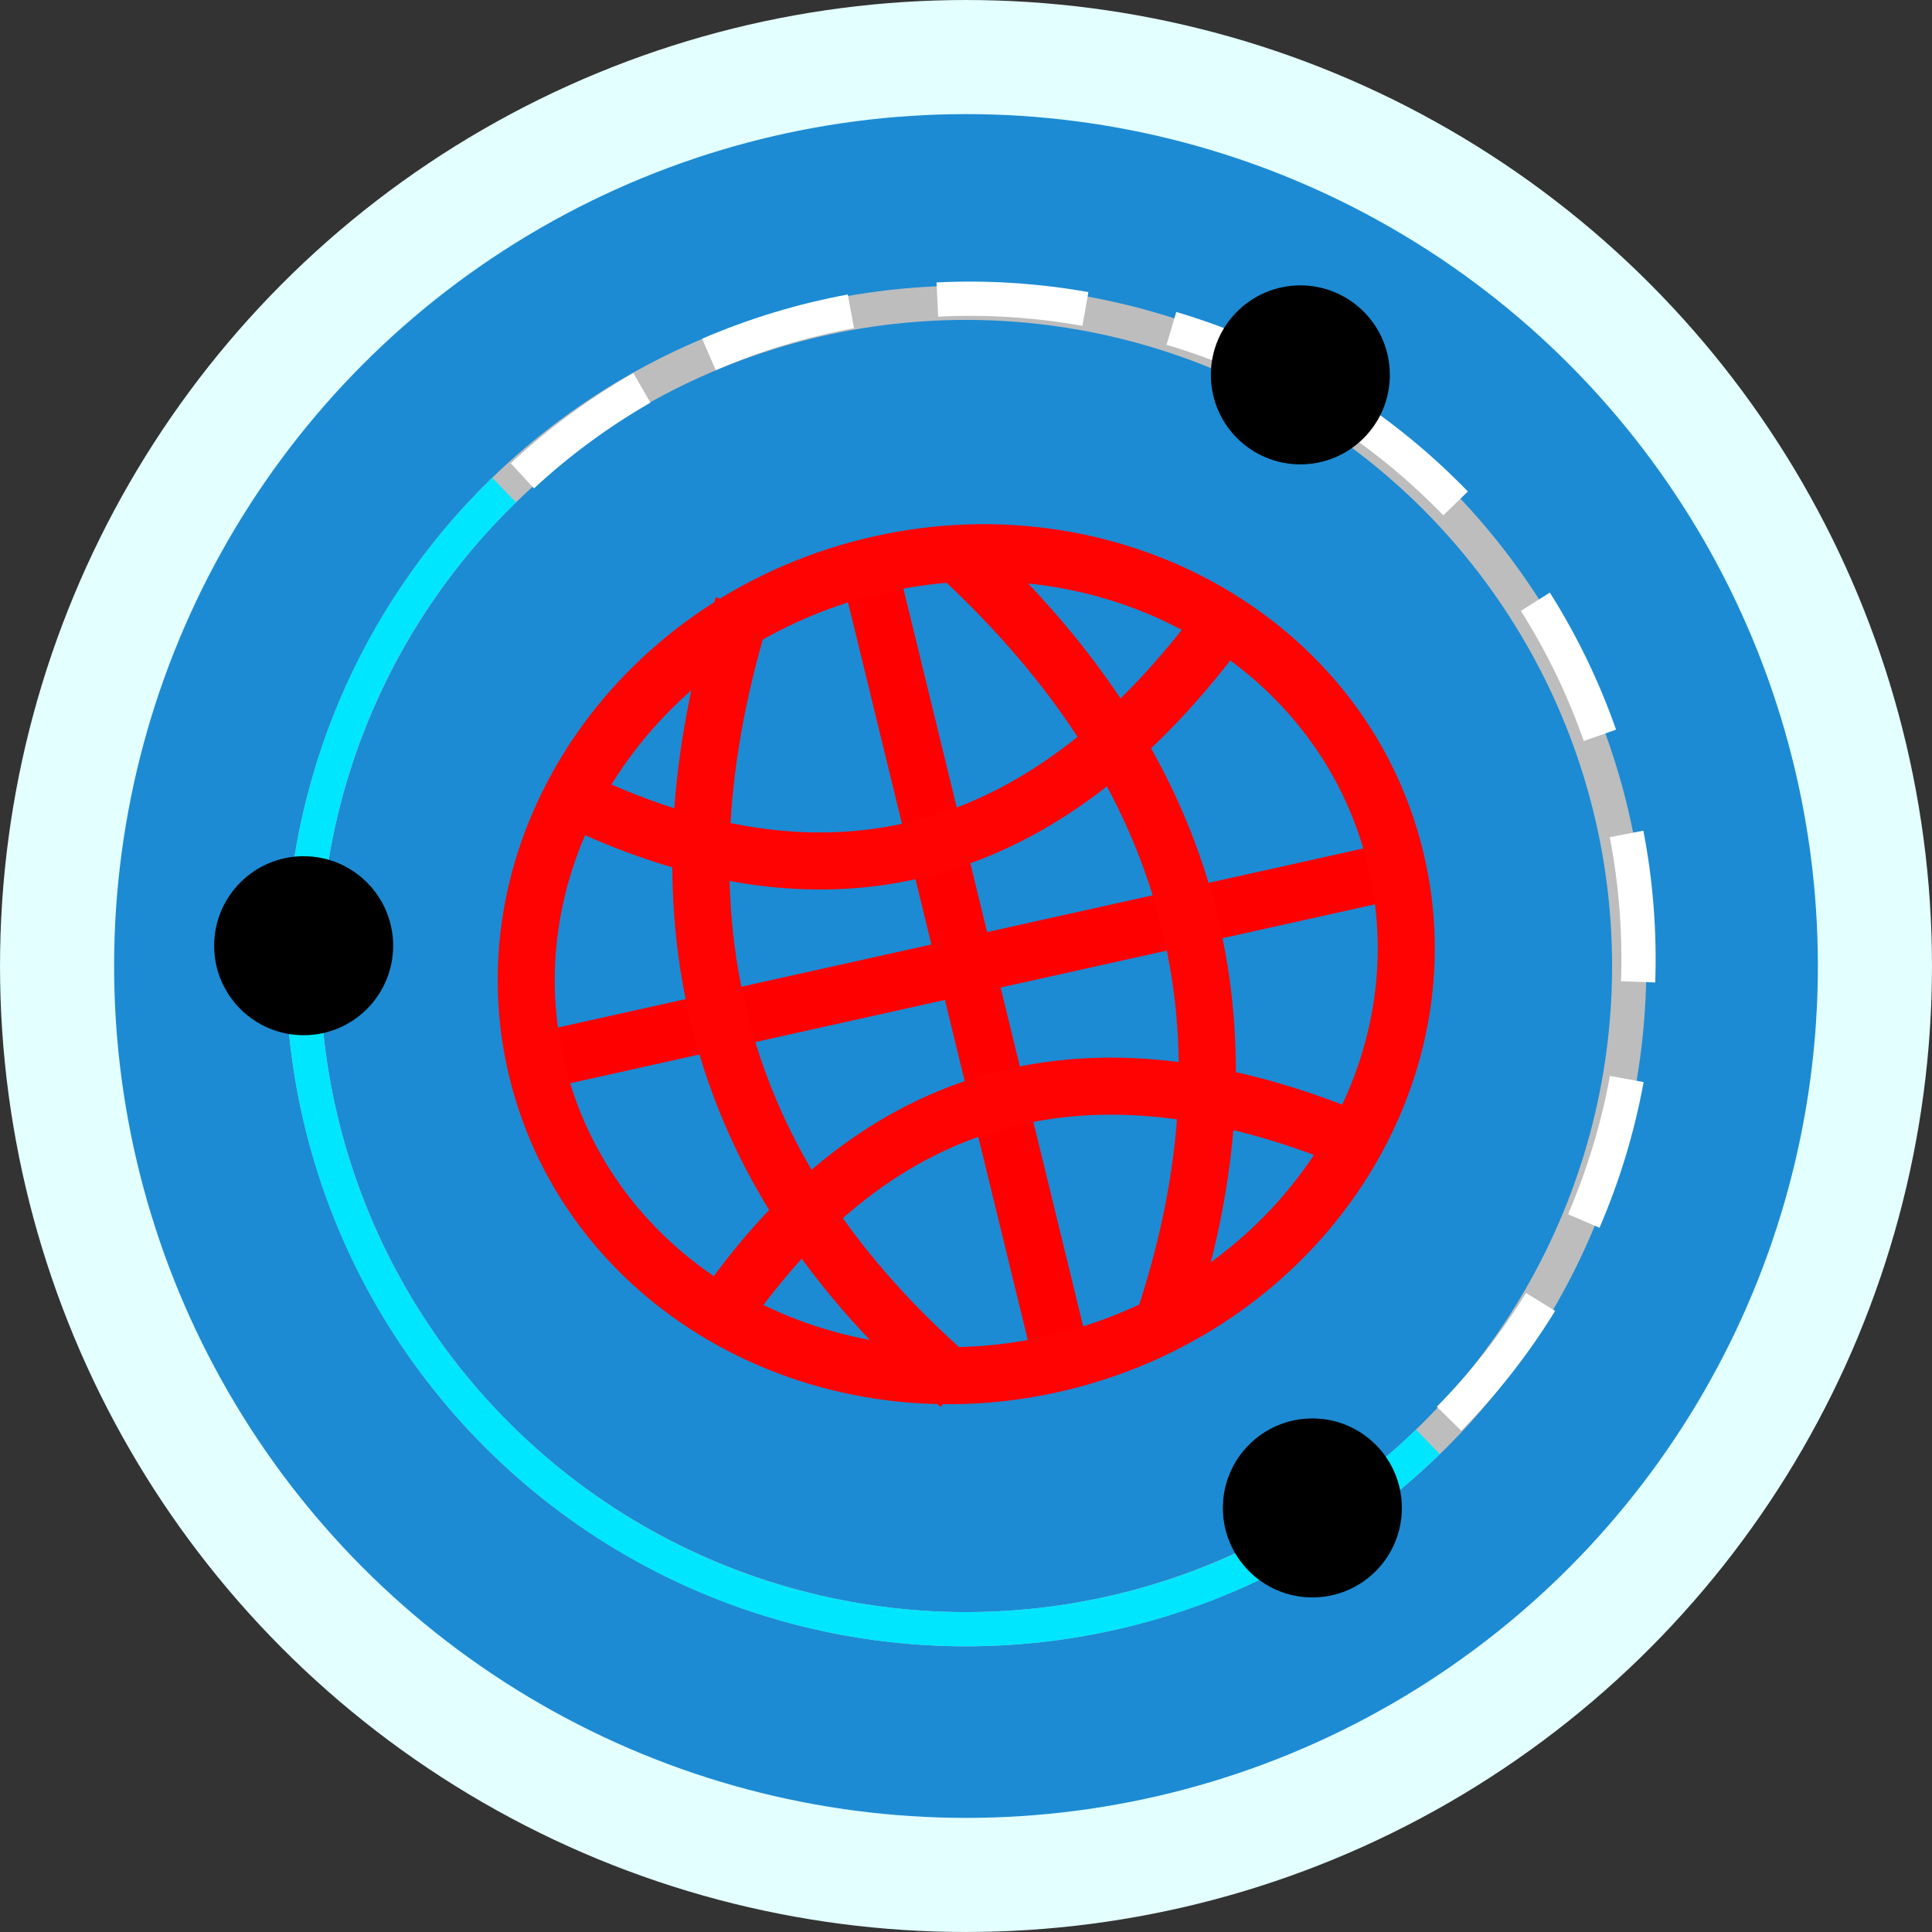 <?xml version="1.0" encoding="UTF-8"?>
<!DOCTYPE svg PUBLIC "-//W3C//DTD SVG 1.1//EN" "http://www.w3.org/Graphics/SVG/1.1/DTD/svg11.dtd">
<!-- Creator: CorelDRAW 2021 (64 Bit) -->
<svg xmlns="http://www.w3.org/2000/svg" xml:space="preserve" width="143.341mm" height="143.341mm" version="1.1" style="shape-rendering:geometricPrecision; text-rendering:geometricPrecision; image-rendering:optimizeQuality; fill-rule:evenodd; clip-rule:evenodd"
viewBox="0 0 738.06 738.06"
 xmlns:xlink="http://www.w3.org/1999/xlink"
 xmlns:xodm="http://www.corel.com/coreldraw/odm/2003">
 <rect x="0" y="0" width="738.06" height="738.06" fill="#333333" stroke="none"/>
 <defs>
  <style type="text/css">
   <![CDATA[
    .str4 {stroke:black;stroke-width:13.08;stroke-miterlimit:22.926}
    .str3 {stroke:#00E6FF;stroke-width:13.08;stroke-miterlimit:22.926}
    .str1 {stroke:#BDBDBD;stroke-width:13.08;stroke-miterlimit:22.926}
    .str2 {stroke:white;stroke-width:13.08;stroke-miterlimit:22.926}
    .str5 {stroke:red;stroke-width:21.8;stroke-miterlimit:22.926}
    .str6 {stroke:#FF0303;stroke-width:21.8;stroke-miterlimit:22.926}
    .str0 {stroke:#E3FFFF;stroke-width:43.59;stroke-miterlimit:22.926}
    .fil1 {fill:none}
    .fil2 {fill:black}
    .fil0 {fill:#1C8BD3}
   ]]>
  </style>
 </defs>
 <g id="Camada_x0020_1">
  <g id="_1388506833856">
   <circle class="fil0 str0" cx="369.03" cy="369.03" r="347.23"/>
   <g>
    <circle class="fil1 str1" cx="369.03" cy="369.03" r="253.36"/>
    <g>
     <g>
      <g>
       <path class="fil1 str2" d="M270.82 135.41c17.59,-7.6 35.69,-13.05 54.24,-16.47"/>
       <path class="fil1 str2" d="M199.56 181.77c14.05,-13.03 29.3,-24.2 45.64,-33.61"/>
       <path class="fil1 str2" d="M358.08 114.42c19.14,-0.94 38,0.31 56.57,3.61"/>
       <path class="fil1 str2" d="M588.52 497.36c-10.04,16.32 -21.74,31.17 -34.96,44.62"/>
       <path class="fil1 str2" d="M621.46 412.2c-3.45,18.85 -8.98,36.93 -16.43,54.25"/>
       <path class="fil1 str2" d="M621.37 318.58c3.64,18.81 5.07,37.66 4.42,56.51"/>
       <path class="fil1 str2" d="M447.5 125.45c18.37,5.44 35.76,12.86 52.19,22.13"/>
       <path class="fil1 str2" d="M512.31 156.27c16.07,10.44 30.63,22.49 43.75,36.04"/>
       <path class="fil1 str2" d="M586.54 229.87c10.23,16.2 18.41,33.25 24.66,51.04"/>
      </g>
      <path class="fil1 str3" d="M545.49 550.83c-100.41,97.46 -260.81,95.07 -358.26,-5.34 -97.46,-100.41 -95.07,-260.81 5.34,-358.26"/>
     </g>
     <g>
      <circle class="fil2 str4" cx="116" cy="361.28" r="27.65"/>
      <circle class="fil2 str4" cx="496.76" cy="143.21" r="27.65"/>
      <circle class="fil2 str4" cx="501.35" cy="576.06" r="27.65"/>
     </g>
    </g>
   </g>
   <g>
    <line class="fil1 str5" x1="207.18" y1="405.01" x2="530.88" y2= "333.05" />
    <line class="fil1 str5" x1="332.58" y1="219.46" x2="405.67" y2= "519.36" />
    <path class="fil1 str6" d="M328.08 217.57c90,-24.5 181.35,23.14 204.01,106.41 22.67,83.27 -31.92,170.63 -121.93,195.13 -90,24.5 -181.34,-23.14 -204.01,-106.41 -22.67,-83.27 31.92,-170.63 121.93,-195.13zm-105.79 88.98c95.44,44.57 176.4,22.44 242.64,-65.57m-189.37 261.27c59.68,-86.79 140.68,-108.76 242.4,-66.46m-154.31 -226.12c88.31,80.26 121.31,177.75 79.76,298.54m-159.55 -276.82c-35.44,113.95 -14.47,214.72 82.56,297.78m-82.56 -297.78c-35.44,113.95 -14.47,214.72 82.56,297.78"/>
   </g>
  </g>
 </g>
</svg>
